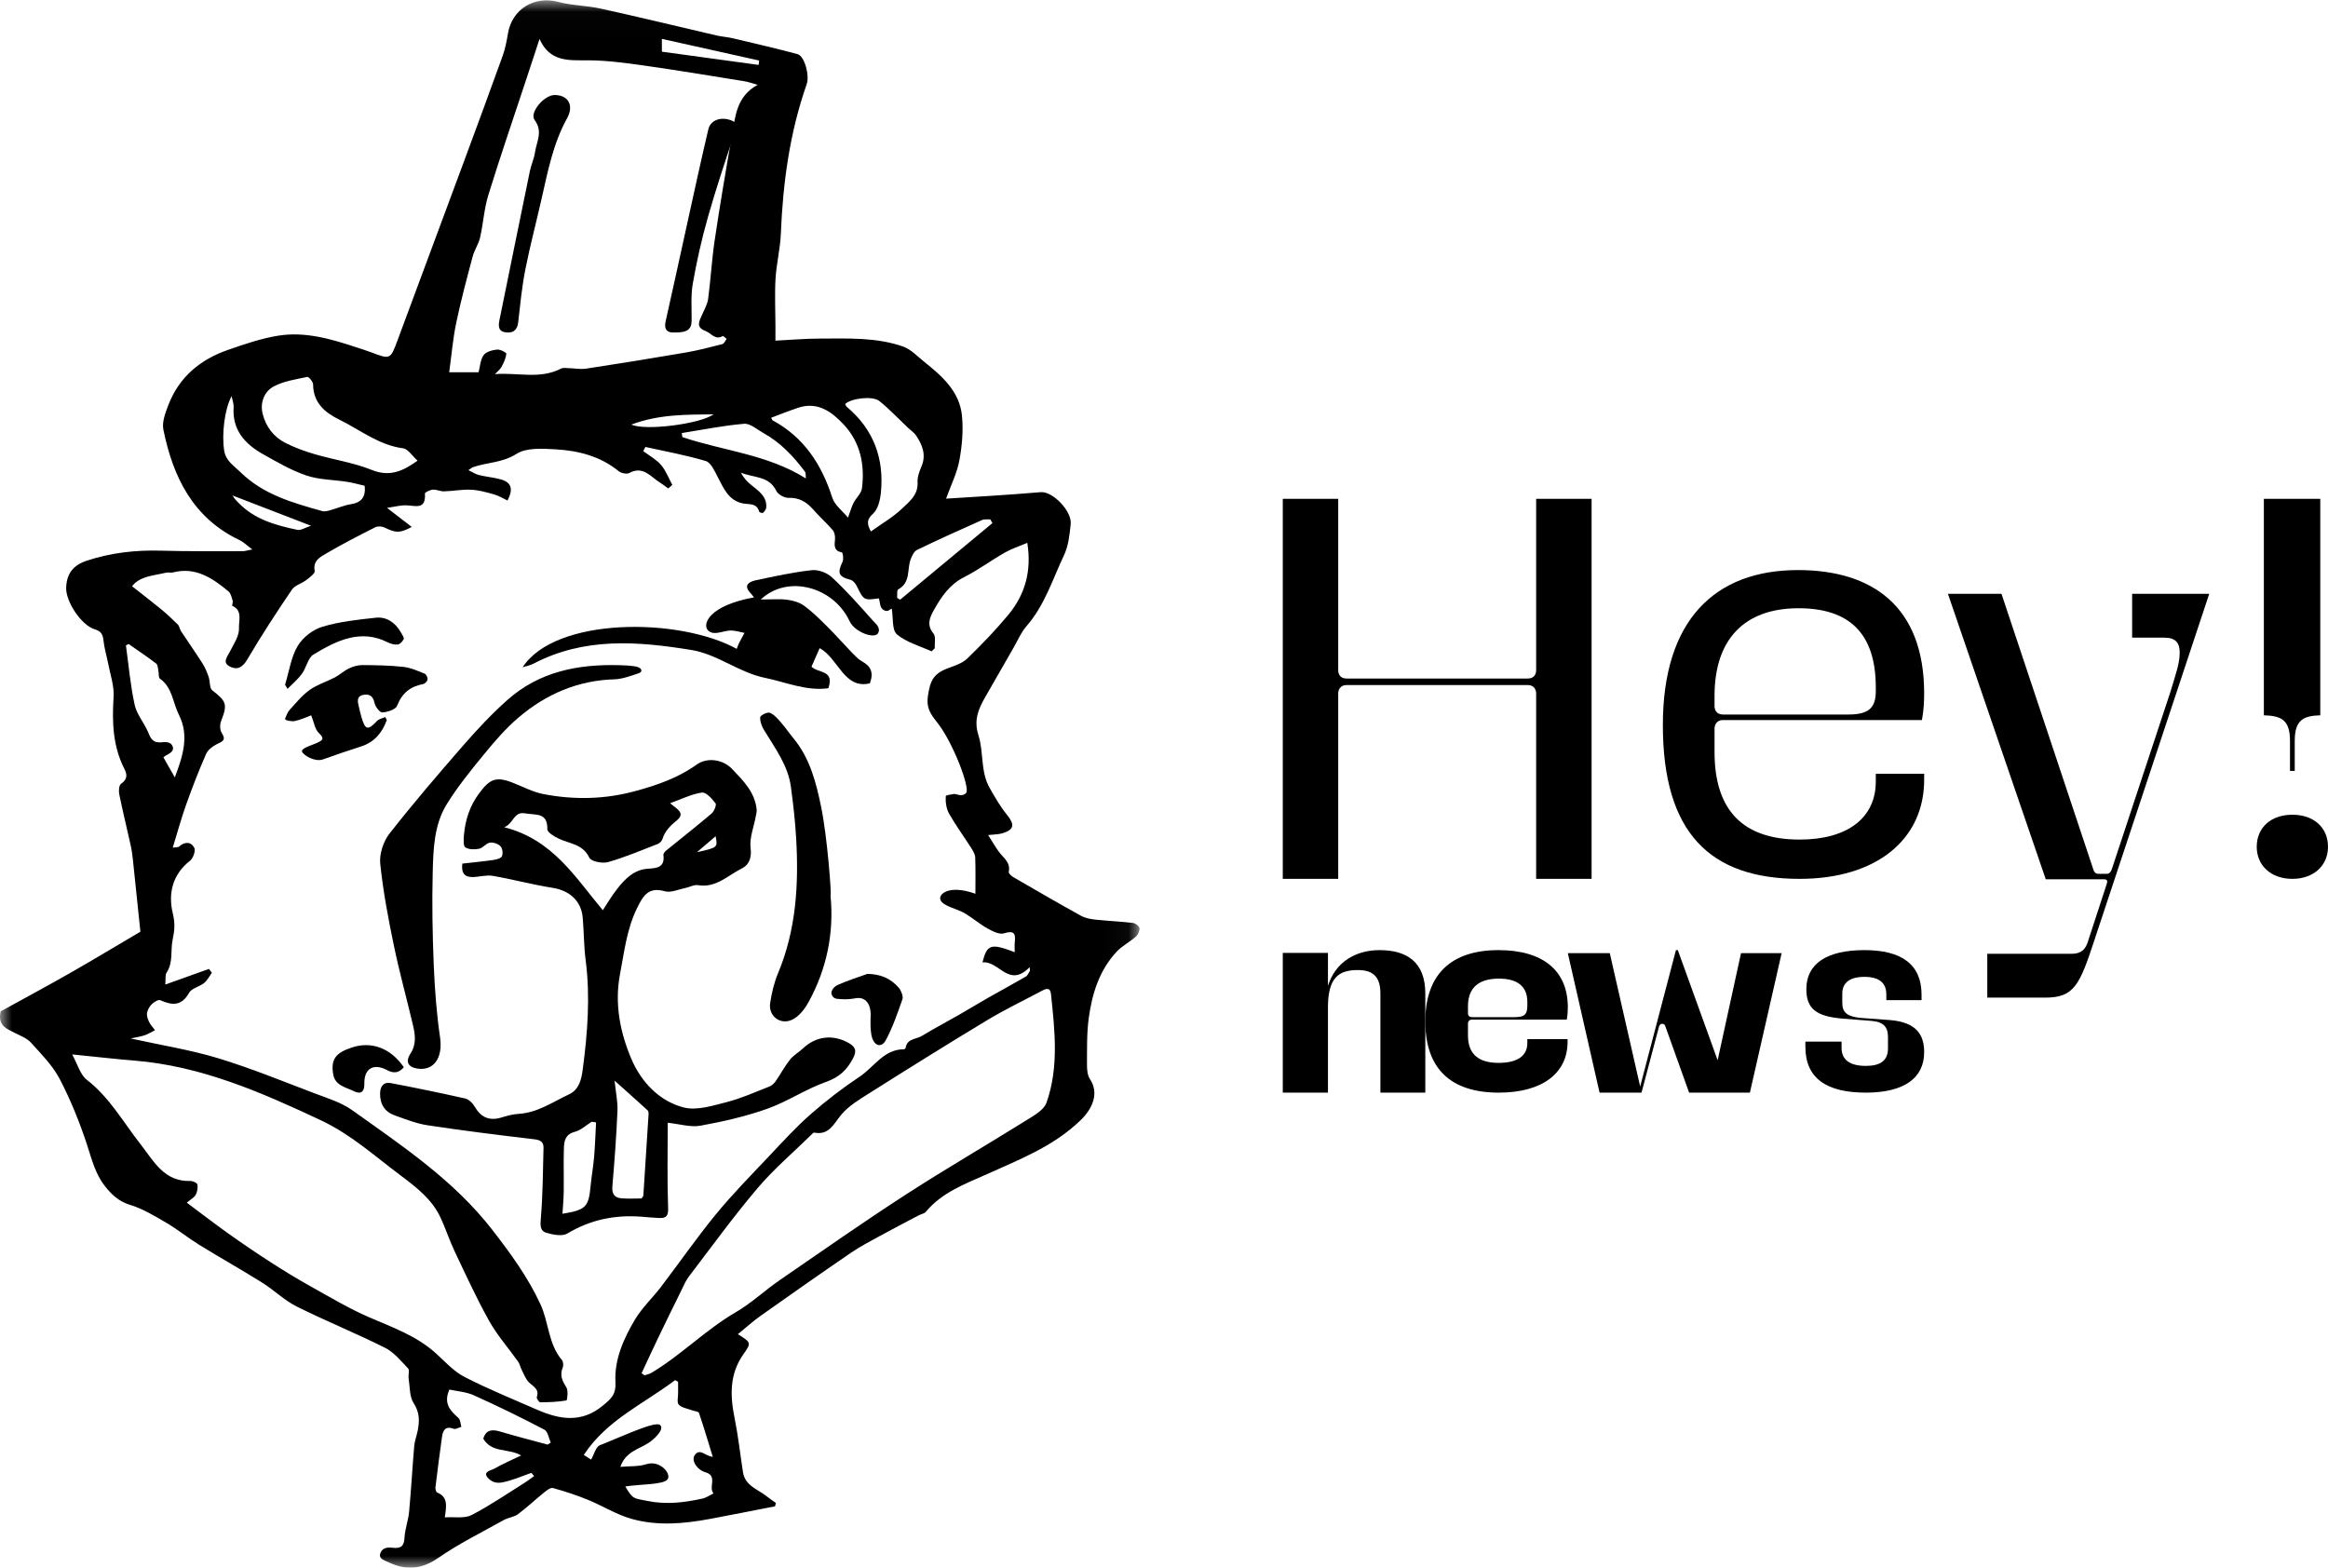 <?xml version="1.0" encoding="UTF-8"?>
<svg width="98px" height="66px" viewBox="0 0 98 66" version="1.1" xmlns="http://www.w3.org/2000/svg" xmlns:xlink="http://www.w3.org/1999/xlink">
    <title>logo-page</title>
    <defs>
        <polygon id="path-1" points="3.5297611e-06 0.014 47.969 0.014 47.969 66 3.5297611e-06 66"></polygon>
    </defs>
    <g id="Page-1" stroke="none" stroke-width="1" fill="none" fill-rule="evenodd">
        <g id="Home" transform="translate(-15, -15)">
            <g id="logo-page" transform="translate(15, 15)">
                <g id="Group-3">
                    <mask id="mask-2" fill="white">
                        <use xlink:href="#path-1"></use>
                    </mask>
                    <g id="Clip-2"></g>
                    <path d="M30.042,17.443 C28.901,17.459 27.755,17.433 26.578,17.874 C27.141,18.146 29.458,17.856 30.042,17.443 M13.091,22.133 C11.858,21.658 10.779,21.242 9.79,20.86 C9.763,20.817 9.807,20.898 9.861,20.972 C9.908,21.035 9.966,21.091 10.021,21.149 C10.703,21.868 11.606,22.115 12.525,22.308 C12.666,22.337 12.839,22.215 13.091,22.133 M31.936,2.733 C31.943,2.671 31.95,2.609 31.957,2.548 C30.601,2.246 29.244,1.944 27.863,1.637 L27.863,2.176 C29.235,2.364 30.586,2.549 31.936,2.733 M41.779,22.022 C41.748,21.97 41.717,21.918 41.686,21.865 C41.569,21.873 41.437,21.85 41.336,21.895 C40.421,22.303 39.507,22.715 38.604,23.151 C38.479,23.212 38.39,23.398 38.335,23.545 C38.176,23.972 38.345,24.529 37.809,24.813 C37.748,24.845 37.777,25.05 37.765,25.174 C37.808,25.198 37.851,25.221 37.895,25.245 C39.189,24.171 40.484,23.096 41.779,22.022 M28.699,18.232 C28.708,18.288 28.717,18.345 28.725,18.401 C30.439,18.982 32.294,19.12 33.923,20.142 C33.909,19.989 33.925,19.911 33.894,19.869 C33.406,19.214 32.854,18.626 32.131,18.228 C31.866,18.082 31.581,17.819 31.324,17.841 C30.445,17.916 29.573,18.093 28.699,18.232 M7.359,32.729 C7.713,31.796 7.967,30.958 7.532,30.095 C7.274,29.584 7.26,28.942 6.73,28.569 C6.666,28.525 6.693,28.356 6.669,28.247 C6.645,28.139 6.644,27.988 6.574,27.935 C6.197,27.647 5.802,27.384 5.413,27.112 C5.376,27.132 5.339,27.152 5.301,27.171 C5.417,28.007 5.489,28.853 5.669,29.674 C5.759,30.083 6.075,30.437 6.24,30.836 C6.348,31.099 6.44,31.276 6.769,31.253 C6.92,31.243 7.189,31.191 7.273,31.44 C7.356,31.688 6.974,31.776 6.879,31.883 C7.041,32.169 7.176,32.406 7.359,32.729 M32.464,17.587 C32.494,17.644 32.502,17.685 32.525,17.697 C33.843,18.409 34.588,19.553 35.037,20.955 C35.136,21.265 35.459,21.501 35.697,21.793 C35.798,21.519 35.848,21.336 35.932,21.171 C36.04,20.959 36.258,20.773 36.285,20.557 C36.413,19.56 36.212,18.615 35.517,17.873 C35.019,17.34 34.417,16.89 33.595,17.168 C33.225,17.292 32.862,17.438 32.464,17.587 M15.352,20.451 C15.111,20.396 14.866,20.325 14.617,20.286 C14.043,20.196 13.439,20.201 12.897,20.018 C12.261,19.803 11.664,19.452 11.072,19.121 C10.308,18.692 9.769,18.1 9.835,17.132 C9.844,17.009 9.791,16.883 9.751,16.678 C9.451,17.22 9.33,18.282 9.437,18.969 C9.504,19.405 9.844,19.605 10.127,19.882 C11.095,20.83 12.333,21.17 13.571,21.519 C13.67,21.546 13.793,21.51 13.9,21.481 C14.19,21.401 14.473,21.274 14.768,21.228 C15.223,21.158 15.402,20.915 15.352,20.451 M36.662,22.374 C37.13,22.038 37.594,21.774 37.969,21.415 C38.274,21.123 38.658,20.839 38.626,20.304 C38.613,20.09 38.697,19.856 38.785,19.653 C39,19.16 38.834,18.74 38.567,18.34 C38.482,18.212 38.342,18.121 38.227,18.013 C37.826,17.634 37.447,17.229 37.019,16.885 C36.729,16.652 35.823,16.769 35.576,17.011 C35.6,17.05 35.615,17.101 35.649,17.13 C36.781,18.082 37.231,19.314 37.079,20.769 C37.047,21.07 36.954,21.445 36.75,21.628 C36.471,21.879 36.493,22.062 36.662,22.374 M17.578,19.394 C17.346,19.186 17.176,18.9 16.972,18.874 C15.95,18.742 15.169,18.102 14.291,17.67 C13.678,17.369 13.188,16.963 13.18,16.183 C13.179,16.072 12.997,15.855 12.937,15.868 C12.451,15.972 11.934,16.043 11.509,16.277 C11.13,16.486 10.943,16.945 11.053,17.407 C11.183,17.954 11.516,18.393 12.017,18.648 C12.409,18.847 12.831,18.999 13.255,19.123 C14.048,19.355 14.883,19.475 15.644,19.782 C16.4,20.088 16.953,19.842 17.578,19.394 M30.007,61.338 C29.799,60.663 29.624,60.068 29.423,59.483 C29.4,59.418 29.223,59.41 29.119,59.37 C28.931,59.299 28.699,59.267 28.573,59.135 C28.487,59.044 28.548,58.811 28.546,58.641 C28.544,58.485 28.545,58.329 28.545,58.173 C28.503,58.15 28.46,58.127 28.418,58.104 C27.11,59.098 25.551,59.77 24.576,61.251 C24.69,61.325 24.798,61.395 24.883,61.45 C25.019,61.211 25.087,60.907 25.246,60.846 C26.069,60.529 27.568,59.814 27.782,59.989 C27.995,60.164 27.548,60.587 27.293,60.752 C26.885,61.017 26.34,61.109 26.114,61.755 C26.509,61.719 26.881,61.749 27.208,61.643 C27.788,61.455 28.277,62.053 28.1,62.283 C27.923,62.513 26.912,62.482 26.323,62.581 C26.654,63.136 26.667,63.069 27.245,63.188 C28.041,63.351 28.803,63.261 29.57,63.09 C29.734,63.054 29.882,62.946 30.037,62.871 C29.806,62.623 30.23,62.133 29.697,61.983 C29.347,61.885 29.056,61.464 29.271,61.226 C29.487,60.987 29.672,61.287 30.007,61.338 M20.343,60.565 C20.462,60.188 20.714,60.167 21.053,60.268 C21.716,60.466 22.386,60.636 23.054,60.818 C23.097,60.79 23.141,60.762 23.185,60.733 C23.099,60.547 23.062,60.265 22.919,60.19 C21.943,59.679 20.953,59.194 19.95,58.743 C19.622,58.595 19.239,58.572 18.918,58.501 C18.658,59.078 18.949,59.389 19.299,59.696 C19.383,59.771 19.383,59.943 19.421,60.07 C19.312,60.101 19.183,60.185 19.098,60.152 C18.763,60.025 18.648,60.203 18.609,60.478 C18.507,61.193 18.416,61.909 18.33,62.626 C18.322,62.695 18.359,62.819 18.406,62.838 C18.853,63.014 18.801,63.386 18.724,63.881 C19.142,63.854 19.556,63.937 19.849,63.785 C20.627,63.384 21.353,62.882 22.097,62.417 C22.232,62.333 22.356,62.232 22.485,62.139 C22.445,62.096 22.406,62.052 22.366,62.009 C21.96,62.149 21.561,62.33 21.142,62.409 C20.955,62.444 20.718,62.436 20.52,62.196 C20.322,61.956 20.684,61.901 20.81,61.83 C21.168,61.626 21.55,61.462 21.939,61.274 C21.411,60.962 20.703,61.186 20.343,60.565 M27.008,57.814 C27.05,57.843 27.093,57.873 27.135,57.902 C27.233,57.867 27.339,57.847 27.426,57.795 C28.678,57.046 29.704,55.984 30.97,55.247 C31.631,54.863 32.199,54.323 32.833,53.887 C34.582,52.682 36.323,51.463 38.105,50.309 C39.789,49.219 41.526,48.212 43.229,47.15 C43.539,46.956 43.945,46.73 44.052,46.427 C44.581,44.933 44.403,43.384 44.242,41.846 C44.212,41.561 44.04,41.617 43.863,41.711 C43.093,42.122 42.302,42.5 41.555,42.95 C39.877,43.961 38.215,45.001 36.558,46.047 C36.143,46.309 35.698,46.578 35.397,46.95 C35.082,47.339 34.89,47.804 34.271,47.682 C34.241,47.676 34.194,47.734 34.16,47.767 C33.397,48.515 32.577,49.213 31.888,50.024 C30.875,51.218 29.954,52.491 29.003,53.737 C28.869,53.912 28.782,54.124 28.683,54.323 C28.353,54.992 28.025,55.661 27.702,56.333 C27.466,56.824 27.239,57.32 27.008,57.814 M22.712,1.641 C22.532,2.187 22.354,2.734 22.173,3.28 C21.631,4.923 21.068,6.559 20.557,8.211 C20.379,8.787 20.345,9.407 20.21,9.999 C20.147,10.276 19.97,10.524 19.897,10.8 C19.651,11.726 19.402,12.652 19.206,13.589 C19.066,14.256 19.01,14.942 18.909,15.673 L20.146,15.673 C20.213,15.421 20.222,15.141 20.357,14.954 C20.461,14.809 20.72,14.739 20.918,14.717 C21.05,14.701 21.321,14.843 21.316,14.891 C21.294,15.082 21.206,15.273 21.111,15.447 C21.046,15.564 20.929,15.651 20.835,15.751 C21.78,15.674 22.734,15.98 23.62,15.516 C23.697,15.476 23.808,15.494 23.903,15.497 C24.162,15.503 24.427,15.557 24.679,15.519 C26.079,15.306 27.478,15.08 28.874,14.84 C29.39,14.751 29.9,14.618 30.408,14.487 C30.483,14.468 30.53,14.343 30.59,14.267 C30.533,14.225 30.448,14.134 30.422,14.149 C30.102,14.331 29.94,14.027 29.705,13.938 C29.276,13.777 29.433,13.526 29.552,13.257 C29.651,13.034 29.78,12.81 29.811,12.576 C29.92,11.751 29.965,10.918 30.088,10.096 C30.306,8.635 30.553,7.179 30.809,5.724 C30.951,4.921 30.992,4.056 31.896,3.572 C31.66,3.507 31.495,3.445 31.324,3.418 C29.923,3.193 28.523,2.959 27.118,2.76 C26.33,2.649 25.533,2.541 24.739,2.539 C23.933,2.537 23.149,2.616 22.712,1.641 M28.302,20.413 C28.245,20.463 28.188,20.514 28.13,20.564 C28.016,20.482 27.907,20.393 27.788,20.32 C27.392,20.079 27.079,19.596 26.492,19.912 C26.384,19.971 26.149,19.922 26.043,19.836 C25.262,19.199 24.337,18.971 23.376,18.916 C22.826,18.885 22.159,18.841 21.739,19.11 C21.146,19.489 20.505,19.46 19.906,19.67 C19.864,19.685 19.829,19.72 19.718,19.792 C19.895,19.877 20.019,19.964 20.156,19.998 C20.45,20.07 20.755,20.097 21.047,20.173 C21.525,20.297 21.624,20.572 21.364,21.072 C21.182,20.987 21.005,20.874 20.811,20.819 C20.492,20.728 20.164,20.633 19.836,20.617 C19.457,20.599 19.074,20.675 18.692,20.686 C18.536,20.691 18.376,20.602 18.222,20.614 C18.101,20.623 17.884,20.729 17.887,20.779 C17.937,21.487 17.47,21.28 17.089,21.274 C16.849,21.269 16.608,21.336 16.292,21.381 C16.698,21.694 16.993,21.921 17.334,22.184 C16.816,22.457 16.666,22.44 16.183,22.207 C16.074,22.156 15.9,22.146 15.796,22.198 C15.102,22.55 14.408,22.906 13.737,23.299 C13.482,23.449 13.164,23.601 13.248,24.039 C13.267,24.141 13.036,24.311 12.896,24.418 C12.701,24.567 12.414,24.638 12.287,24.826 C11.636,25.786 11,26.759 10.413,27.759 C10.213,28.1 9.99,28.219 9.683,28.066 C9.344,27.896 9.561,27.659 9.68,27.428 C9.843,27.11 10.08,26.76 10.06,26.438 C10.042,26.148 10.226,25.701 9.778,25.504 C9.757,25.495 9.814,25.353 9.793,25.286 C9.751,25.149 9.716,24.98 9.618,24.898 C8.943,24.336 8.233,23.855 7.282,24.099 C7.191,24.122 7.086,24.087 6.995,24.109 C6.474,24.236 5.898,24.246 5.558,24.68 C5.991,25.021 6.385,25.322 6.768,25.637 C7.017,25.842 7.255,26.063 7.484,26.291 C7.553,26.36 7.563,26.485 7.62,26.571 C7.923,27.031 8.239,27.482 8.534,27.946 C8.642,28.115 8.718,28.308 8.784,28.499 C8.848,28.686 8.815,28.97 8.937,29.064 C9.536,29.526 9.583,29.659 9.31,30.349 C9.252,30.494 9.251,30.729 9.331,30.851 C9.536,31.161 9.364,31.216 9.128,31.33 C8.948,31.418 8.749,31.572 8.673,31.747 C8.368,32.445 8.091,33.157 7.836,33.875 C7.63,34.451 7.47,35.044 7.272,35.686 C7.444,35.661 7.506,35.672 7.534,35.646 C7.771,35.425 8.039,35.429 8.18,35.693 C8.244,35.814 8.129,36.137 7.997,36.24 C7.251,36.82 7.076,37.634 7.273,38.447 C7.375,38.865 7.352,39.166 7.268,39.556 C7.17,40.011 7.302,40.507 7.015,40.944 C6.943,41.055 6.979,41.238 6.96,41.449 C7.625,41.211 8.21,41.001 8.797,40.791 C8.837,40.846 8.878,40.901 8.919,40.956 C8.812,41.102 8.728,41.276 8.592,41.385 C8.395,41.544 8.068,41.603 7.959,41.798 C7.639,42.368 7.243,42.329 6.745,42.108 C6.665,42.072 6.484,42.185 6.392,42.274 C6.295,42.37 6.212,42.512 6.19,42.646 C6.17,42.765 6.222,42.909 6.277,43.024 C6.338,43.15 6.441,43.256 6.525,43.37 C6.38,43.443 6.242,43.533 6.091,43.585 C5.919,43.643 5.736,43.667 5.5,43.719 C6.797,44.005 8.015,44.198 9.185,44.552 C10.555,44.968 11.888,45.515 13.229,46.024 C13.779,46.233 14.368,46.411 14.838,46.747 C16.941,48.25 19.104,49.688 20.722,51.774 C21.487,52.761 22.218,53.76 22.749,54.905 C23.104,55.671 23.078,56.579 23.655,57.258 C23.713,57.327 23.725,57.489 23.687,57.579 C23.554,57.901 23.673,58.138 23.843,58.409 C23.929,58.548 23.879,58.953 23.844,58.959 C23.483,59.021 23.112,59.035 22.743,59.036 C22.691,59.036 22.579,58.872 22.597,58.819 C22.712,58.485 22.464,58.385 22.279,58.21 C22.131,58.07 22.056,57.851 21.958,57.663 C21.902,57.555 21.881,57.424 21.812,57.327 C21.407,56.755 20.933,56.222 20.593,55.613 C20.063,54.667 19.611,53.676 19.145,52.694 C18.923,52.227 18.764,51.73 18.545,51.262 C18.18,50.478 17.521,49.98 16.849,49.475 C15.763,48.66 14.758,47.751 13.506,47.163 C10.997,45.985 8.475,44.88 5.668,44.652 C4.831,44.584 3.997,44.487 3.037,44.391 C3.266,44.803 3.376,45.244 3.657,45.461 C4.613,46.201 5.189,47.245 5.912,48.167 C6.481,48.893 6.904,49.749 8.011,49.72 C8.115,49.717 8.296,49.798 8.309,49.866 C8.337,50.004 8.305,50.176 8.238,50.302 C8.179,50.414 8.039,50.484 7.864,50.632 C8.473,51.087 9.036,51.522 9.614,51.933 C10.194,52.346 10.784,52.747 11.382,53.132 C11.933,53.487 12.491,53.83 13.062,54.148 C13.88,54.604 14.69,55.09 15.547,55.46 C16.531,55.886 17.54,56.239 18.354,56.979 C18.738,57.328 19.102,57.736 19.551,57.967 C20.541,58.477 21.577,58.896 22.598,59.344 C23.555,59.763 24.481,59.925 25.388,59.167 C25.725,58.885 25.938,58.718 25.908,58.175 C25.858,57.241 26.254,56.352 26.731,55.551 C27.027,55.056 27.465,54.649 27.818,54.186 C28.595,53.168 29.325,52.112 30.136,51.123 C30.833,50.272 31.61,49.485 32.366,48.684 C32.934,48.081 33.495,47.463 34.115,46.918 C34.771,46.341 35.47,45.806 36.195,45.322 C36.8,44.918 37.205,44.173 38.056,44.174 C38.08,44.174 38.121,44.138 38.124,44.114 C38.184,43.719 38.566,43.758 38.805,43.613 C39.318,43.302 39.851,43.022 40.372,42.723 C40.784,42.487 41.189,42.238 41.602,42.003 C42.128,41.704 42.661,41.418 43.184,41.114 C43.262,41.069 43.3,40.956 43.356,40.874 C43.352,40.821 43.349,40.768 43.346,40.715 C42.464,41.625 42.056,40.434 41.358,40.517 C41.55,39.748 41.72,39.706 42.716,40.088 C42.716,39.94 42.703,39.798 42.719,39.659 C42.762,39.28 42.67,39.168 42.262,39.294 C42.07,39.353 41.786,39.208 41.578,39.092 C41.248,38.908 40.956,38.656 40.631,38.459 C40.299,38.258 39.724,38.161 39.597,37.903 C39.47,37.645 39.951,37.225 41.061,37.628 C41.061,37.104 41.072,36.602 41.053,36.101 C41.048,35.967 40.964,35.826 40.889,35.707 C40.579,35.221 40.236,34.754 39.953,34.254 C39.835,34.046 39.798,33.767 39.812,33.526 C39.816,33.468 39.973,33.466 40.166,33.425 C40.237,33.41 40.493,33.575 40.671,33.382 C40.849,33.189 40.123,31.259 39.451,30.413 C39.169,30.059 38.987,29.798 39.061,29.301 C39.16,28.646 39.296,28.358 39.919,28.127 C40.199,28.023 40.514,27.923 40.72,27.723 C41.326,27.135 41.917,26.524 42.455,25.873 C43.159,25.021 43.434,24.024 43.245,22.853 C42.902,23 42.584,23.101 42.301,23.263 C41.72,23.595 41.177,23.999 40.582,24.3 C39.971,24.609 39.622,25.131 39.311,25.687 C39.146,25.981 38.992,26.309 39.294,26.669 C39.404,26.799 39.337,27.08 39.35,27.292 C39.305,27.336 39.26,27.379 39.215,27.422 C38.719,27.194 38.158,27.045 37.756,26.706 C37.543,26.527 37.606,26.016 37.54,25.626 C37.453,25.641 37.396,25.787 37.206,25.687 C37.016,25.586 37.058,25.34 36.995,25.191 C36.359,25.28 36.364,25.278 36.059,24.66 C36.008,24.556 35.903,24.435 35.801,24.409 C35.3,24.282 35.236,24.127 35.472,23.641 C35.522,23.537 35.478,23.265 35.441,23.258 C35.095,23.189 35.125,22.965 35.15,22.704 C35.163,22.578 35.132,22.409 35.054,22.318 C34.795,22.015 34.493,21.749 34.23,21.448 C33.949,21.128 33.638,20.945 33.19,20.959 C33.017,20.964 32.751,20.817 32.679,20.665 C32.371,20.022 31.712,20.121 31.193,19.898 C31.298,20.118 31.451,20.276 31.62,20.414 C31.93,20.669 32.288,20.889 32.256,21.366 C32.251,21.446 32.182,21.532 32.12,21.592 C32.099,21.612 31.968,21.573 31.959,21.541 C31.855,21.164 31.538,21.247 31.274,21.194 C30.665,21.072 30.463,20.554 30.21,20.074 C30.08,19.827 29.927,19.475 29.713,19.41 C28.88,19.16 28.019,19.006 27.169,18.817 C27.138,18.875 27.108,18.933 27.078,18.991 C27.331,19.182 27.625,19.339 27.827,19.574 C28.032,19.813 28.148,20.13 28.302,20.413 M0.029,42.578 C0.978,42.055 1.962,41.527 2.933,40.974 C3.913,40.415 4.879,39.832 5.91,39.225 C5.807,38.228 5.703,37.213 5.595,36.198 C5.573,35.99 5.545,35.782 5.499,35.578 C5.341,34.863 5.165,34.151 5.019,33.434 C4.99,33.294 5.01,33.055 5.097,32.996 C5.362,32.818 5.361,32.612 5.241,32.38 C4.744,31.413 4.715,30.388 4.782,29.328 C4.81,28.876 4.644,28.41 4.557,27.952 C4.494,27.621 4.391,27.296 4.356,26.963 C4.329,26.703 4.252,26.574 3.984,26.492 C3.417,26.318 2.763,25.32 2.785,24.738 C2.808,24.159 3.066,23.801 3.652,23.606 C4.662,23.271 5.701,23.153 6.765,23.183 C7.916,23.216 9.068,23.203 10.219,23.205 C10.307,23.205 10.395,23.174 10.62,23.132 C10.38,22.952 10.25,22.817 10.091,22.742 C8.127,21.812 7.284,20.089 6.877,18.085 C6.814,17.772 6.959,17.39 7.081,17.068 C7.534,15.873 8.433,15.132 9.607,14.727 C10.294,14.489 10.992,14.248 11.705,14.133 C12.851,13.947 13.951,14.274 15.032,14.632 C15.229,14.698 15.429,14.758 15.623,14.832 C16.433,15.139 16.433,15.138 16.735,14.326 C17.665,11.818 18.6,9.312 19.529,6.803 C20.079,5.319 20.627,3.835 21.162,2.346 C21.27,2.046 21.33,1.725 21.383,1.409 C21.555,0.382 22.498,-0.186 23.494,0.079 C24.075,0.234 24.695,0.231 25.284,0.361 C26.92,0.722 28.548,1.118 30.179,1.496 C30.397,1.546 30.623,1.558 30.84,1.61 C31.753,1.825 32.667,2.036 33.572,2.278 C33.865,2.356 34.09,3.169 33.958,3.546 C33.245,5.581 32.958,7.688 32.871,9.834 C32.846,10.468 32.685,11.097 32.647,11.732 C32.608,12.385 32.642,13.043 32.643,13.698 C32.644,13.902 32.643,14.107 32.643,14.341 C33.26,14.311 33.892,14.255 34.524,14.254 C35.697,14.252 36.885,14.195 38.013,14.588 C38.348,14.705 38.623,15.006 38.913,15.238 C39.659,15.834 40.389,16.475 40.494,17.491 C40.558,18.113 40.5,18.765 40.386,19.383 C40.286,19.919 40.03,20.426 39.826,20.993 C40.449,20.955 41.079,20.918 41.709,20.875 C42.41,20.828 43.112,20.781 43.812,20.72 C44.305,20.677 45.129,21.509 45.072,22.063 C45.027,22.507 44.977,22.981 44.79,23.376 C44.309,24.396 43.971,25.495 43.205,26.369 C42.98,26.627 42.843,26.963 42.669,27.264 C42.271,27.957 41.877,28.651 41.477,29.343 C41.187,29.845 40.984,30.313 41.189,30.955 C41.417,31.671 41.267,32.49 41.665,33.18 C41.886,33.566 42.108,33.959 42.388,34.301 C42.724,34.712 42.699,34.93 42.199,35.081 C42.036,35.13 41.858,35.125 41.596,35.156 C41.76,35.412 41.89,35.637 42.041,35.848 C42.231,36.112 42.552,36.299 42.464,36.711 C42.451,36.771 42.588,36.888 42.677,36.94 C43.616,37.485 44.556,38.028 45.506,38.554 C45.681,38.651 45.898,38.693 46.1,38.715 C46.629,38.772 47.161,38.793 47.689,38.855 C47.794,38.867 47.955,38.986 47.967,39.073 C47.983,39.185 47.907,39.351 47.816,39.432 C47.559,39.659 47.239,39.82 47.007,40.067 C46.279,40.845 45.973,41.829 45.833,42.855 C45.744,43.505 45.763,44.171 45.758,44.831 C45.757,45.033 45.778,45.272 45.884,45.431 C46.285,46.032 45.979,46.685 45.495,47.155 C44.364,48.253 42.941,48.805 41.55,49.431 C40.627,49.846 39.656,50.194 38.975,51.017 C38.911,51.094 38.779,51.111 38.682,51.162 C38.141,51.447 37.599,51.728 37.063,52.022 C36.645,52.251 36.218,52.471 35.826,52.739 C34.551,53.611 33.286,54.498 32.025,55.391 C31.695,55.625 31.394,55.899 31.063,56.168 C31.631,56.526 31.631,56.534 31.292,57.017 C30.709,57.847 30.73,58.751 30.923,59.698 C31.076,60.451 31.158,61.217 31.276,61.977 C31.366,62.559 31.907,62.698 32.281,62.999 C32.403,63.097 32.535,63.183 32.662,63.274 C32.65,63.322 32.638,63.369 32.626,63.416 C31.719,63.592 30.813,63.773 29.906,63.943 C28.793,64.152 27.666,64.253 26.569,63.939 C25.937,63.759 25.361,63.391 24.747,63.141 C24.268,62.945 23.774,62.785 23.276,62.646 C23.177,62.619 23.017,62.742 22.911,62.828 C22.538,63.129 22.189,63.461 21.806,63.746 C21.637,63.871 21.395,63.889 21.207,63.994 C20.277,64.514 19.314,64.987 18.442,65.592 C17.735,66.082 17.074,66.118 16.351,65.768 C16.21,65.699 15.917,65.635 16.014,65.382 C16.112,65.128 16.363,65.144 16.523,65.161 C16.884,65.199 17.009,65.095 17.029,64.728 C17.05,64.364 17.188,64.008 17.222,63.643 C17.308,62.722 17.358,61.798 17.437,60.876 C17.456,60.655 17.544,60.44 17.586,60.22 C17.661,59.821 17.669,59.464 17.415,59.076 C17.233,58.798 17.257,58.38 17.201,58.022 C17.18,57.885 17.252,57.686 17.181,57.613 C16.879,57.297 16.584,56.93 16.207,56.741 C14.984,56.128 13.712,55.615 12.489,55.003 C11.966,54.742 11.532,54.309 11.032,53.996 C10.16,53.451 9.262,52.947 8.387,52.407 C7.914,52.116 7.479,51.76 7,51.479 C6.509,51.19 6.007,50.886 5.47,50.723 C4.993,50.577 4.687,50.282 4.411,49.928 C4.001,49.402 3.862,48.796 3.663,48.192 C3.351,47.242 2.972,46.304 2.51,45.42 C2.214,44.854 1.738,44.377 1.304,43.896 C1.133,43.707 0.86,43.606 0.623,43.486 C0.279,43.31 -0.11,43.18 0.029,42.578" id="Fill-1" fill="#000000" mask="url(#mask-2)"></path>
                </g>
                <path d="M29.339,35.877 C30.216,35.681 30.216,35.681 30.125,35.205 C29.844,35.445 29.591,35.661 29.339,35.877 M25.092,47.252 C25.031,47.243 24.969,47.234 24.907,47.226 C24.672,47.372 24.453,47.584 24.197,47.65 C23.801,47.751 23.748,48.03 23.738,48.335 C23.719,48.941 23.739,49.549 23.731,50.155 C23.728,50.466 23.698,50.776 23.678,51.099 C24.662,50.941 24.781,50.812 24.862,49.93 C24.901,49.517 24.976,49.106 25.011,48.692 C25.052,48.213 25.066,47.732 25.092,47.252 M27.006,50.455 C27.049,50.391 27.08,50.365 27.082,50.338 C27.158,49.201 27.231,48.064 27.301,46.927 C27.305,46.867 27.301,46.781 27.264,46.747 C26.815,46.336 26.36,45.932 25.871,45.495 C25.921,45.981 26.009,46.376 25.993,46.767 C25.947,47.825 25.87,48.882 25.779,49.937 C25.75,50.271 25.871,50.431 26.179,50.451 C26.462,50.47 26.748,50.455 27.006,50.455 M25.376,38.32 C25.544,38.068 25.742,37.724 25.985,37.416 C26.315,36.999 26.684,36.616 27.265,36.574 C27.629,36.548 28,36.535 27.927,35.995 C27.92,35.938 27.988,35.853 28.043,35.808 C28.68,35.289 29.328,34.783 29.954,34.25 C30.063,34.158 30.172,33.886 30.121,33.82 C29.973,33.626 29.723,33.343 29.551,33.367 C29.113,33.43 28.696,33.641 28.209,33.814 C28.473,34.052 28.884,34.22 28.484,34.544 C28.212,34.764 27.991,34.989 27.885,35.327 C27.859,35.408 27.773,35.498 27.694,35.529 C26.999,35.798 26.309,36.092 25.594,36.295 C25.357,36.362 24.885,36.269 24.809,36.11 C24.53,35.523 23.965,35.525 23.506,35.3 C23.324,35.211 23.039,35.041 23.041,34.912 C23.054,34.187 22.552,34.324 22.117,34.244 C21.61,34.151 21.641,34.659 21.227,34.827 C23.267,35.344 24.214,36.933 25.376,38.32 M19.463,36.358 C19.892,36.309 20.327,36.268 20.76,36.206 C20.893,36.186 21.087,36.141 21.129,36.049 C21.181,35.936 21.153,35.714 21.069,35.628 C20.968,35.523 20.763,35.452 20.621,35.476 C20.461,35.502 20.331,35.699 20.169,35.732 C19.982,35.771 19.74,35.769 19.59,35.675 C19.5,35.618 19.514,35.348 19.528,35.179 C19.583,34.532 19.767,33.941 20.167,33.403 C20.617,32.795 20.876,32.677 21.576,32.949 C22.007,33.117 22.429,33.345 22.877,33.431 C24.175,33.682 25.476,33.653 26.762,33.3 C27.667,33.052 28.543,32.751 29.322,32.192 C29.769,31.871 30.431,31.967 30.818,32.373 C31.285,32.863 31.779,33.347 31.852,34.08 C31.862,34.177 31.831,34.28 31.813,34.379 C31.732,34.825 31.541,35.285 31.598,35.712 C31.654,36.136 31.512,36.421 31.229,36.561 C30.644,36.851 30.145,37.391 29.389,37.266 C29.215,37.237 29.021,37.352 28.834,37.389 C28.552,37.445 28.24,37.593 27.991,37.523 C27.32,37.334 27.094,37.671 26.828,38.208 C26.383,39.106 26.28,40.072 26.098,41.026 C25.865,42.253 26.104,43.458 26.57,44.562 C26.977,45.527 27.734,46.353 28.779,46.623 C29.329,46.765 29.996,46.549 30.587,46.4 C31.201,46.243 31.789,45.977 32.383,45.745 C32.486,45.705 32.585,45.615 32.65,45.523 C32.859,45.223 33.03,44.895 33.256,44.61 C33.401,44.426 33.624,44.306 33.797,44.142 C34.339,43.627 35.048,43.533 35.713,43.902 C35.99,44.056 36.09,44.217 35.908,44.559 C35.647,45.05 35.328,45.353 34.777,45.547 C33.924,45.848 33.152,46.376 32.3,46.679 C31.392,47.002 30.439,47.218 29.489,47.391 C29.071,47.467 28.613,47.321 28.109,47.268 C28.109,48.48 28.082,49.665 28.125,50.847 C28.138,51.193 28.049,51.29 27.754,51.278 C27.499,51.269 27.245,51.241 26.99,51.222 C25.882,51.139 24.851,51.349 23.881,51.932 C23.667,52.06 23.281,51.982 23.003,51.901 C22.72,51.818 22.744,51.567 22.769,51.27 C22.851,50.295 22.854,49.313 22.88,48.334 C22.887,48.082 22.762,47.996 22.497,47.964 C20.993,47.788 19.49,47.599 17.993,47.373 C17.527,47.303 17.076,47.119 16.626,46.962 C16.195,46.811 15.991,46.484 16,46.024 C16.007,45.731 16.151,45.541 16.445,45.597 C17.493,45.796 18.539,46.011 19.58,46.246 C19.73,46.28 19.892,46.434 19.974,46.576 C20.252,47.057 20.611,47.206 21.142,47.037 C21.367,46.966 21.605,46.908 21.84,46.893 C22.633,46.844 23.269,46.393 23.953,46.072 C24.378,45.874 24.475,45.448 24.531,45.026 C24.733,43.491 24.854,41.956 24.652,40.408 C24.576,39.82 24.583,39.221 24.53,38.629 C24.467,37.922 23.97,37.49 23.269,37.379 C22.421,37.245 21.587,37.02 20.741,36.873 C20.474,36.827 20.186,36.916 19.907,36.924 C19.566,36.934 19.409,36.764 19.463,36.358" id="Fill-4" fill="#000000"></path>
                <path d="M26.882,28.346 C26.705,28.399 26.223,28.59 25.89,28.598 C24.343,28.638 22.987,29.213 21.805,30.227 C21.282,30.676 20.819,31.214 20.376,31.755 C19.823,32.43 19.267,33.113 18.806,33.858 C18.271,34.722 18.239,35.756 18.215,36.751 C18.183,38.041 18.206,39.335 18.259,40.625 C18.302,41.648 18.378,42.674 18.526,43.685 C18.649,44.527 18.264,45.103 17.555,44.985 C17.148,44.916 17.076,44.665 17.272,44.369 C17.541,43.963 17.479,43.559 17.381,43.144 C17.12,42.033 16.813,40.932 16.582,39.814 C16.345,38.672 16.126,37.519 16.006,36.359 C15.964,35.953 16.14,35.42 16.392,35.099 C17.397,33.816 18.457,32.579 19.526,31.354 C20.102,30.694 20.705,30.051 21.354,29.473 C22.709,28.266 24.341,27.959 26.058,28.004 C26.325,28.011 26.689,28.026 26.858,28.086 C27.026,28.145 27.059,28.294 26.882,28.346" id="Fill-6" fill="#000000"></path>
                <path d="M22,28.092 C23.376,25.97 28.583,25.982 31.013,27.317 C31.047,27.231 31.076,27.143 31.116,27.063 C31.188,26.921 31.267,26.784 31.342,26.645 C31.161,26.609 30.981,26.554 30.798,26.544 C30.479,26.528 30.056,26.793 29.805,26.54 C29.555,26.286 29.833,25.495 31.741,25.15 C31.648,25.009 31.454,24.862 31.446,24.702 C31.438,24.542 31.679,24.458 31.812,24.43 C32.597,24.265 33.384,24.089 34.178,24.004 C34.456,23.974 34.815,24.113 35.032,24.315 C35.631,24.872 36.182,25.494 36.732,26.113 C36.849,26.245 37.099,26.427 36.958,26.665 C36.816,26.903 35.988,26.628 35.765,26.152 C35.093,24.712 33.168,24.166 32.024,25.239 C32.476,25.239 32.812,25.207 33.141,25.25 C33.388,25.282 33.655,25.359 33.859,25.508 C34.209,25.764 34.525,26.081 34.838,26.393 C35.184,26.736 35.508,27.107 35.848,27.458 C35.986,27.6 36.126,27.755 36.291,27.846 C36.646,28.04 36.795,28.303 36.616,28.769 C35.528,29.026 35.295,27.717 34.505,27.286 C34.385,27.559 34.273,27.815 34.161,28.068 C34.454,28.357 35.134,28.191 34.872,28.974 C33.949,29.104 33.095,28.72 32.205,28.538 C31.104,28.314 30.204,27.542 29.1,27.363 C26.843,26.998 24.61,26.818 22.46,27.939 C22.316,28.014 22.154,28.042 22,28.092" id="Fill-8" fill="#000000"></path>
                <path d="M34.962,37.702 C35.114,39.283 34.806,40.78 34.042,42.18 C33.882,42.471 33.639,42.794 33.345,42.931 C32.839,43.167 32.337,42.765 32.421,42.227 C32.486,41.804 32.585,41.374 32.751,40.978 C33.52,39.138 33.627,37.223 33.515,35.283 C33.473,34.562 33.39,33.841 33.294,33.124 C33.174,32.226 32.629,31.501 32.167,30.742 C32.068,30.579 31.99,30.374 32.001,30.194 C32.006,30.118 32.304,29.968 32.402,30.006 C32.584,30.078 32.731,30.25 32.866,30.403 C33.058,30.621 33.22,30.862 33.405,31.087 C34.107,31.94 34.361,32.969 34.57,33.986 C34.822,35.209 35.015,37.699 34.962,37.702" id="Fill-10" fill="#000000"></path>
                <path d="M16.284,30.311 C16.09,30.852 15.757,31.246 15.205,31.424 C14.666,31.599 14.128,31.778 13.595,31.971 C13.261,32.092 12.781,31.8 12.717,31.65 C12.653,31.499 13.128,31.376 13.335,31.28 C13.577,31.167 13.686,31.108 13.417,30.854 C13.255,30.703 13.218,30.406 13.101,30.115 C12.912,30.184 12.666,30.302 12.406,30.357 C12.284,30.383 11.966,30.33 12.003,30.249 C12.04,30.167 12.101,29.987 12.186,29.893 C12.458,29.596 12.718,29.273 13.038,29.044 C13.356,28.817 13.746,28.703 14.095,28.52 C14.299,28.413 14.474,28.244 14.68,28.146 C14.856,28.062 15.059,27.999 15.25,28 C15.828,28.003 16.409,28.013 16.984,28.076 C17.288,28.109 17.585,28.245 17.876,28.361 C17.941,28.387 18.009,28.528 17.999,28.604 C17.989,28.679 17.888,28.786 17.814,28.799 C17.287,28.897 16.93,29.165 16.717,29.711 C16.653,29.875 16.315,29.977 16.095,29.994 C15.991,30.002 15.801,29.756 15.768,29.598 C15.706,29.307 15.557,29.211 15.313,29.251 C14.986,29.306 15.057,29.552 15.113,29.78 C15.145,29.913 15.174,30.047 15.212,30.178 C15.375,30.74 15.482,30.763 15.868,30.356 C15.952,30.267 16.098,30.242 16.215,30.187 C16.238,30.228 16.261,30.27 16.284,30.311" id="Fill-12" fill="#000000"></path>
                <path d="M36.514,41 C37.034,41.01 37.477,41.166 37.841,41.591 C37.933,41.699 38.03,41.949 37.991,42.061 C37.787,42.651 37.578,43.249 37.295,43.781 C37.094,44.16 36.761,44.023 36.68,43.558 C36.636,43.302 36.642,43.029 36.651,42.765 C36.668,42.24 36.413,41.95 36.007,42.028 C35.795,42.068 35.576,42.081 35.363,42.06 C35.245,42.049 35.091,42.067 35.016,41.881 C34.941,41.695 35.15,41.518 35.256,41.47 C35.667,41.284 36.093,41.152 36.514,41" id="Fill-14" fill="#000000"></path>
                <path d="M17,44.931 C16.777,45.19 16.555,45.191 16.29,45.05 C15.728,44.75 15.326,44.983 15.338,45.615 C15.346,45.975 15.185,46.083 14.893,45.937 C14.554,45.768 14.104,45.71 14.024,45.216 C13.925,44.605 14.119,44.326 14.816,44.098 C15.642,43.827 16.444,44.124 17,44.931" id="Fill-16" fill="#000000"></path>
                <path d="M12,28.827 C12.169,28.275 12.256,27.651 12.533,27.193 C12.762,26.813 13.19,26.499 13.577,26.384 C14.307,26.167 15.068,26.087 15.821,26.006 C16.248,25.96 16.62,26.181 16.875,26.621 C16.927,26.71 17.02,26.85 16.996,26.901 C16.946,27.007 16.836,27.124 16.742,27.135 C16.602,27.15 16.446,27.104 16.313,27.038 C15.184,26.469 14.169,26.965 13.187,27.561 C12.971,27.692 12.892,28.117 12.71,28.365 C12.535,28.605 12.309,28.791 12.105,29 C12.07,28.942 12.035,28.885 12,28.827" id="Fill-18" fill="#000000"></path>
                <path d="M23.352,4 C23.923,4.004 24.172,4.436 23.872,4.979 C23.295,6.018 23.065,7.189 22.802,8.353 C22.576,9.357 22.311,10.349 22.112,11.359 C21.969,12.087 21.898,12.834 21.813,13.576 C21.777,13.896 21.593,14.053 21.239,13.984 C20.983,13.935 20.975,13.722 21.022,13.491 C21.449,11.395 21.874,9.297 22.306,7.202 C22.362,6.935 22.481,6.683 22.521,6.414 C22.586,5.966 22.868,5.54 22.503,5.049 C22.278,4.747 22.903,3.997 23.352,4" id="Fill-20" fill="#000000"></path>
                <path d="M28.403,13.998 C28.054,14.019 27.949,13.844 28.022,13.522 C28.323,12.193 28.609,10.861 28.903,9.531 C29.204,8.169 29.497,6.806 29.817,5.448 C29.903,5.081 30.289,4.921 30.693,5.038 C30.947,5.111 31.059,5.214 30.969,5.477 C30.554,6.694 30.15,7.915 29.8,9.145 C29.538,10.066 29.329,10.999 29.165,11.934 C29.075,12.444 29.12,12.971 29.115,13.49 C29.112,13.859 28.942,14.005 28.403,13.998" id="Fill-22" fill="#000000"></path>
                <path d="M54,21 L56.334,21 L56.334,28.223 C56.334,28.36 56.404,28.566 56.684,28.566 L64.316,28.566 C64.596,28.566 64.666,28.36 64.666,28.223 L64.666,21 L67,21 L67,37 L64.666,37 L64.666,29.183 C64.666,29.069 64.596,28.84 64.316,28.84 L56.684,28.84 C56.404,28.84 56.334,29.069 56.334,29.183 L56.334,37 L54,37 L54,21 Z" id="Fill-24" fill="#000000"></path>
                <path d="M72.176,29.731 C72.176,29.871 72.247,30.081 72.528,30.081 L77.817,30.081 C78.659,30.081 78.964,29.801 78.964,29.102 L78.964,28.939 C78.964,26.633 77.817,25.607 75.711,25.607 C73.417,25.607 72.176,26.935 72.176,29.289 L72.176,29.731 Z M72.176,31.665 C72.176,34.158 73.417,35.346 75.757,35.346 C77.77,35.346 78.964,34.437 78.964,32.9 L78.964,32.574 L81,32.574 L81,32.83 C81,35.346 78.987,37 75.757,37 C71.989,37 70,35.066 70,30.523 C70,26.097 72.2,24 75.687,24 C78.8,24 81,25.514 81,29.195 C81,29.545 80.977,29.941 80.906,30.314 L72.528,30.314 C72.247,30.314 72.176,30.547 72.176,30.663 L72.176,31.665 Z" id="Fill-26" fill="#000000"></path>
                <path d="M89.755,25 L93,25 L88.167,39.578 C87.546,41.469 87.316,42 86.096,42 L83.657,42 L83.657,40.155 L87.178,40.155 C87.477,40.155 87.73,40.085 87.868,39.716 L88.697,37.179 C88.72,37.087 88.697,37.018 88.582,37.018 L86.119,37.018 L82,25 L84.255,25 L88.098,36.533 C88.144,36.718 88.214,36.787 88.329,36.787 L88.697,36.787 C88.789,36.787 88.858,36.718 88.904,36.579 L91.366,29.129 C91.619,28.298 91.757,27.906 91.757,27.468 C91.757,27.076 91.596,26.845 91.113,26.845 L89.755,26.845 L89.755,25 Z" id="Fill-28" fill="#000000"></path>
                <path d="M96.4,32.454 L96.4,31.194 C96.4,30.294 96.025,30.137 95.3,30.114 L95.3,21 L97.675,21 L97.675,30.114 C96.975,30.137 96.6,30.294 96.6,31.194 L96.6,32.454 L96.4,32.454 Z M95,35.65 C95,34.84 95.6,34.3 96.5,34.3 C97.4,34.3 98,34.84 98,35.65 C98,36.438 97.4,37 96.5,37 C95.6,37 95,36.438 95,35.65 L95,35.65 Z" id="Fill-30" fill="#000000"></path>
                <path d="M54,40.118 L55.902,40.118 L55.902,41.505 C56.219,40.494 57.076,40 58.074,40 C59.225,40 60,40.505 60,41.828 L60,46 L58.11,46 L58.11,41.839 C58.11,41.172 57.851,40.839 57.159,40.839 C56.372,40.839 55.902,41.14 55.902,42.409 L55.902,46 L54,46 L54,40.118 Z" id="Fill-32" fill="#000000"></path>
                <path d="M61.796,42.663 C61.796,42.726 61.83,42.821 61.966,42.821 L63.761,42.821 C64.136,42.821 64.295,42.737 64.295,42.347 L64.295,42.179 C64.295,41.526 63.875,41.2 63.102,41.2 C62.25,41.2 61.796,41.579 61.796,42.368 L61.796,42.663 Z M61.796,43.59 C61.796,44.379 62.239,44.747 63.091,44.747 C63.875,44.747 64.295,44.452 64.295,43.916 L64.295,43.747 L65.989,43.747 L65.989,43.863 C65.989,45.168 64.943,46 63.091,46 C61.068,46 60,44.989 60,43 C60,41.021 61.091,40 63.08,40 C64.943,40 66,40.853 66,42.41 C66,42.568 65.989,42.726 65.955,42.926 L61.966,42.926 C61.83,42.926 61.796,43.032 61.796,43.084 L61.796,43.59 Z" id="Fill-34" fill="#000000"></path>
                <path d="M69.045,45.742 L70.551,40 L70.63,40 L72.306,44.637 L73.29,40.129 L75,40.129 L73.664,46 L71.106,46 L70.109,43.22 C70.087,43.145 70.053,43.102 69.974,43.102 C69.906,43.102 69.86,43.145 69.838,43.22 L69.102,46 L67.336,46 L66,40.129 L67.766,40.129 L69.045,45.742 Z" id="Fill-36" fill="#000000"></path>
                <path d="M77.553,41.832 L77.553,42.232 C77.553,42.632 77.773,42.8 78.325,42.853 L79.587,42.947 C80.649,43.042 81,43.537 81,44.295 C81,45.4 80.138,46 78.545,46 C76.882,46 76,45.39 76,44.074 L76,43.853 L77.523,43.853 L77.523,44.116 C77.523,44.611 77.864,44.874 78.545,44.874 C79.166,44.874 79.477,44.642 79.477,44.137 L79.477,43.663 C79.477,43.231 79.287,43.021 78.776,42.979 L77.563,42.884 C76.451,42.79 76.04,42.463 76.04,41.642 C76.04,40.579 76.892,40 78.485,40 C80.048,40 80.89,40.6 80.89,41.874 L80.89,42.105 L79.407,42.105 L79.407,41.863 C79.407,41.379 79.106,41.126 78.485,41.126 C77.874,41.126 77.553,41.368 77.553,41.832" id="Fill-38" fill="#000000"></path>
            </g>
        </g>
    </g>
</svg>